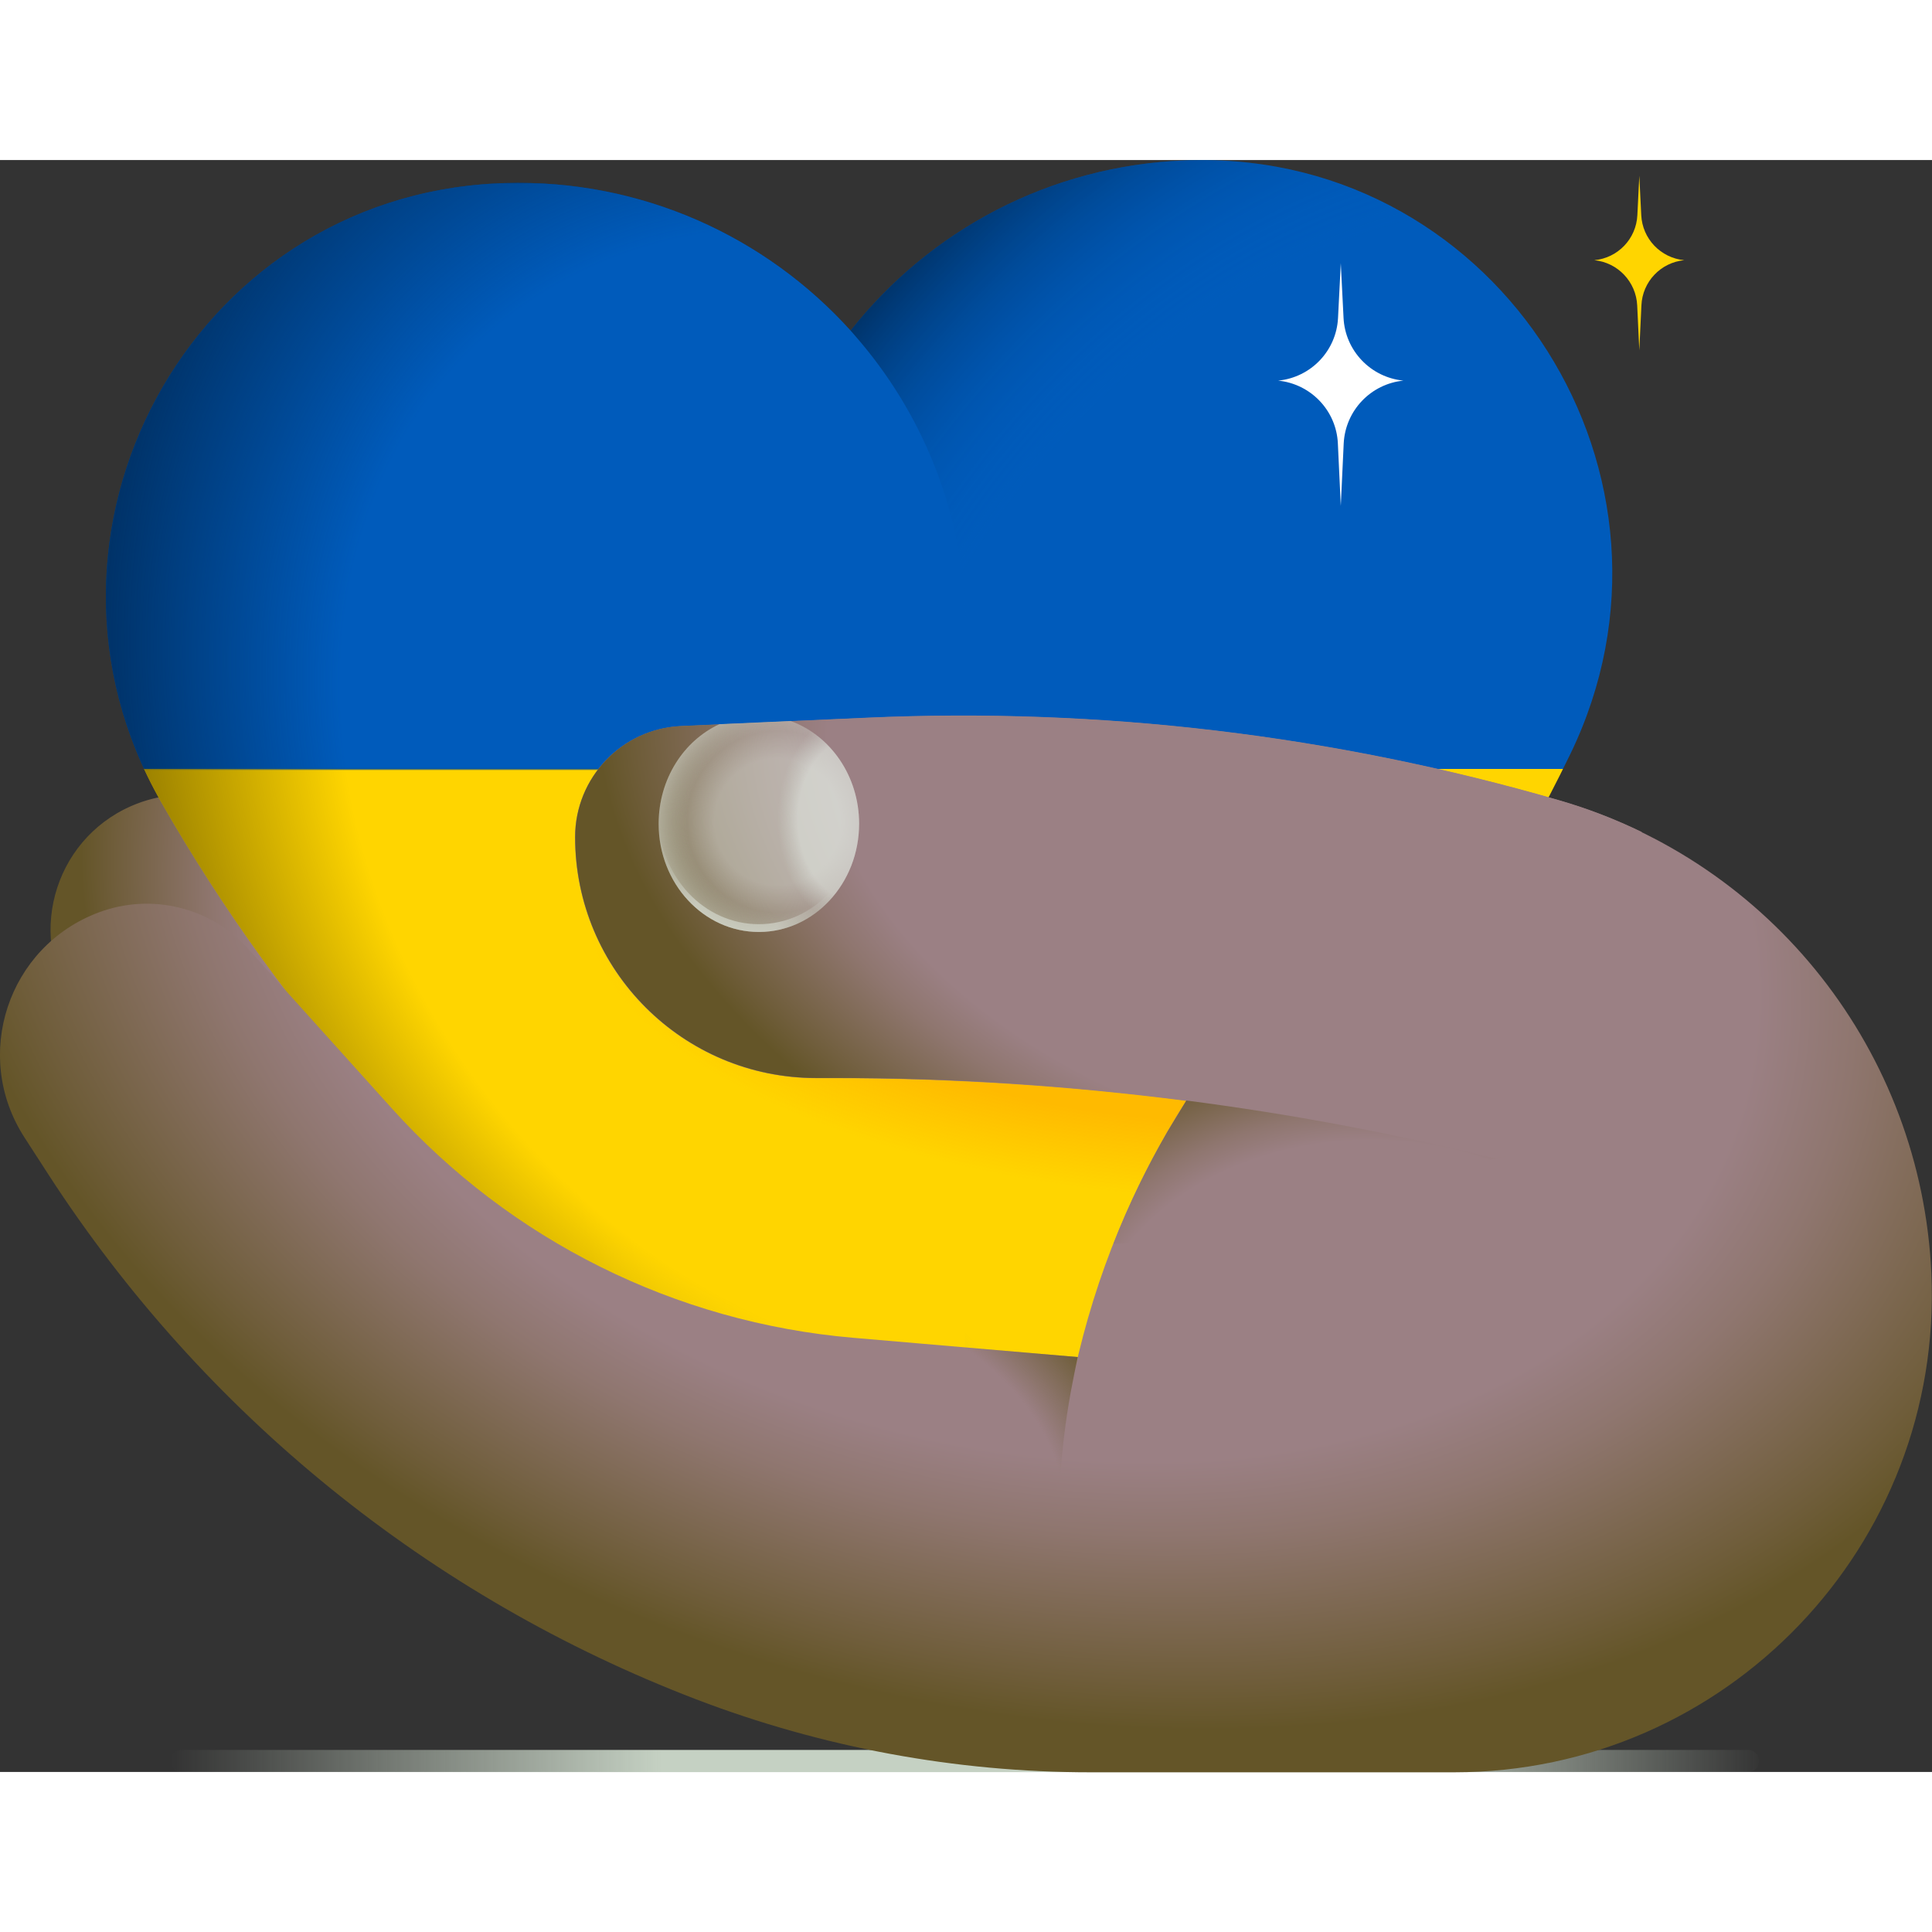 <svg width="95" height="95" version="1.1" id="Layer_1" xmlns="http://www.w3.org/2000/svg" xmlns:xlink="http://www.w3.org/1999/xlink" x="0px" y="0px"
	 viewBox="0 0 1192.1 994.6" enable-background="new 0 0 1192.1 994.6" xml:space="preserve">
<rect x="0" y="0" width="1192.1" height="994.6" fill="#333333" stroke="none"/>
<g id="Layer_121">
	<linearGradient id="SVGID_1_" gradientUnits="userSpaceOnUse" x1="105.449" y1="987.819" x2="1085.272" y2="987.819">
		<stop  offset="0" style="stop-color:#C5D1C3;stop-opacity:0"/>
		<stop  offset="0.309" style="stop-color:#C5D1C3"/>
		<stop  offset="0.374" style="stop-color:#C5D1C3"/>
		<stop  offset="0.75" style="stop-color:#C5D1C3"/>
		<stop  offset="1" style="stop-color:#C5D1C3;stop-opacity:1.428528e-02"/>
	</linearGradient>
	<path fill="url(#SVGID_1_)" d="M112,981h966.7c3.6,0,6.6,2.9,6.6,6.6v0.5c0,3.6-2.9,6.6-6.6,6.6H112c-3.6,0-6.6-2.9-6.6-6.6v-0.5
		C105.4,983.9,108.4,981,112,981z"/>
</g>
<g id="Layer_120">
	<g>
		
			<radialGradient id="SVGID_00000128479143439273336780000010831309453815378846_" cx="587.151" cy="489.191" r="558.335" gradientTransform="matrix(0.819 0.574 -0.377 0.539 290.832 -111.262)" gradientUnits="userSpaceOnUse">
			<stop  offset="0.677" style="stop-color:#9B8084"/>
			<stop  offset="0.765" style="stop-color:#8F766F"/>
			<stop  offset="0.944" style="stop-color:#6F5D3A"/>
			<stop  offset="1" style="stop-color:#645528"/>
		</radialGradient>
		<path fill="url(#SVGID_00000128479143439273336780000010831309453815378846_)" d="M737.1,703.9l-100.7-4.8
			c-78.2-3.7-151.4-39.6-202.2-99.2L284.1,423.8c-23.8-27.9-62.9-36.9-96.5-22.3l0,0c-49.1,21.3-65.6,82.8-33.7,125.8l97.9,132.4
			c70.6,95.5,173.4,162.2,289.3,187.8l182.3,40.3"/>
		
			<radialGradient id="SVGID_00000053507977053140601770000001159857314217693078_" cx="396.217" cy="520.21" r="389.226" gradientTransform="matrix(0.717 0.697 -0.525 0.54 384.887 -36.787)" gradientUnits="userSpaceOnUse">
			<stop  offset="0.677" style="stop-color:#9B8084"/>
			<stop  offset="0.765" style="stop-color:#8F766F"/>
			<stop  offset="0.944" style="stop-color:#6F5D3A"/>
			<stop  offset="1" style="stop-color:#645528"/>
		</radialGradient>
		<path fill="url(#SVGID_00000053507977053140601770000001159857314217693078_)" d="M254.9,804.8L47.5,524.3
			c-31.8-43-15.3-104.5,33.7-125.8l0,0c33.6-14.6,72.8-5.5,96.5,22.3l153.9,180.6c64,75.1,155.1,121.8,253.4,129.9l56.1,4.7"/>
	</g>
</g>
<g id="Layer_119">
</g>
<linearGradient id="SVGID_00000147204225313159826150000009553044566416256647_" gradientUnits="userSpaceOnUse" x1="530.09" y1="-88.854" x2="530.09" y2="840.665">
	<stop  offset="0.5" style="stop-color:#005BBB"/>
	<stop  offset="0.5" style="stop-color:#1565AC"/>
	<stop  offset="0.5" style="stop-color:#4B7F84"/>
	<stop  offset="0.5" style="stop-color:#A1A845"/>
	<stop  offset="0.5" style="stop-color:#FFD500"/>
</linearGradient>
<path fill="url(#SVGID_00000147204225313159826150000009553044566416256647_)" d="M524.8,105.3C573.2,43.9,647.3,3.3,731.6,0.2
	c1.6-0.1,3.2-0.1,4.8-0.1C926-3.8,1051.7,195.9,968.9,366.6l0,0c-67.6,139.4-164.5,262.5-284.2,361L549.4,839L406.9,736.9
	C280.9,646.6,176,530.2,99.2,395.7l0,0C5.2,230.9,117.3,23.3,306.8,14.4c1.6-0.1,3.2-0.1,4.8-0.2C395.8,11.7,472.4,47.3,524.8,105.3
	z"/>
<radialGradient id="SVGID_00000130618094908248718910000013514910322131781306_" cx="872.954" cy="416.86" r="615.148" gradientTransform="matrix(-0.548 0.836 -0.647 -0.424 1621.278 -136.459)" gradientUnits="userSpaceOnUse">
	<stop  offset="0.677" style="stop-color:#005BBB;stop-opacity:0"/>
	<stop  offset="0.724" style="stop-color:#0051A6;stop-opacity:7.283958e-02"/>
	<stop  offset="0.821" style="stop-color:#003770;stop-opacity:0.223"/>
	<stop  offset="0.959" style="stop-color:#000D1B;stop-opacity:0.436"/>
	<stop  offset="1" style="stop-color:#000000;stop-opacity:0.5"/>
</radialGradient>
<path fill="url(#SVGID_00000130618094908248718910000013514910322131781306_)" d="M524.8,105.3C573.2,43.9,647.3,3.3,731.6,0.2
	c1.6-0.1,3.2-0.1,4.8-0.1C926-3.8,1051.7,195.9,968.9,366.6l0,0c-67.6,139.4-164.5,262.5-284.2,361L549.4,839L406.9,736.9
	C280.9,646.6,176,530.2,99.2,395.7l0,0C5.2,230.9,117.3,23.3,306.8,14.4c1.6-0.1,3.2-0.1,4.8-0.2C395.8,11.7,472.4,47.3,524.8,105.3
	z"/>
<defs>
	<filter id="Adobe_OpacityMaskFilter" filterUnits="userSpaceOnUse" x="65.3" y="14.1" width="530.4" height="819">
		<feColorMatrix  type="matrix" values="1 0 0 0 0  0 1 0 0 0  0 0 1 0 0  0 0 0 1 0"/>
	</filter>
</defs>
<mask maskUnits="userSpaceOnUse" x="65.3" y="14.1" width="530.4" height="819" id="SVGID_00000161609620095818540110000014385493700236645305_">
	<g filter="url(#Adobe_OpacityMaskFilter)">
		<rect x="23.7" y="375.9" fill="#FFFFFF" width="696.1" height="450.7"/>
	</g>
</mask>
<radialGradient id="SVGID_00000003080765469868446690000004704232740784865966_" cx="553.205" cy="394.138" r="564.975" gradientTransform="matrix(0.655 0.755 -0.615 0.534 432.809 -233.915)" gradientUnits="userSpaceOnUse">
	<stop  offset="0.676" style="stop-color:#FFD500"/>
	<stop  offset="1" style="stop-color:#FFD500;stop-opacity:0"/>
</radialGradient>
<path mask="url(#SVGID_00000161609620095818540110000014385493700236645305_)" fill="url(#SVGID_00000003080765469868446690000004704232740784865966_)" d="
	M527.6,108.4c-0.9-1-1.8-2.1-2.7-3.1c0,0,0,0,0,0c-52.4-58.1-129-93.6-213.3-91.1c-1.6,0-3.2,0.1-4.8,0.2
	C117.3,23.3,5.2,230.9,99.2,395.7l0,0c76.8,134.6,181.7,251,307.7,341.2l134.3,96.2h15.4l39.2-32.3V282
	C593.8,215.3,568.3,154.9,527.6,108.4L527.6,108.4z"/>
<defs>
	
		<filter id="Adobe_OpacityMaskFilter_00000008827654557060352170000002853300602601274755_" filterUnits="userSpaceOnUse" x="65.3" y="14.1" width="530.4" height="819">
		<feColorMatrix  type="matrix" values="1 0 0 0 0  0 1 0 0 0  0 0 1 0 0  0 0 0 1 0"/>
	</filter>
</defs>
<mask maskUnits="userSpaceOnUse" x="65.3" y="14.1" width="530.4" height="819" id="SVGID_00000136411929451279254970000011758472352837674115_">
	<g filter="url(#Adobe_OpacityMaskFilter_00000008827654557060352170000002853300602601274755_)">
		<rect x="-42.5" y="-1.2" fill="#FFFFFF" width="686.5" height="377.1"/>
	</g>
</mask>
<radialGradient id="SVGID_00000030488224229357430560000007022649621004256703_" cx="553.205" cy="394.138" r="564.975" gradientTransform="matrix(0.655 0.755 -0.615 0.534 432.809 -233.915)" gradientUnits="userSpaceOnUse">
	<stop  offset="0.675" style="stop-color:#005BBB"/>
	<stop  offset="1" style="stop-color:#005BBB;stop-opacity:0"/>
</radialGradient>
<path mask="url(#SVGID_00000136411929451279254970000011758472352837674115_)" fill="url(#SVGID_00000030488224229357430560000007022649621004256703_)" d="
	M527.6,108.4c-0.9-1-1.8-2.1-2.7-3.1c0,0,0,0,0,0c-52.4-58.1-129-93.6-213.3-91.1c-1.6,0-3.2,0.1-4.8,0.2
	C117.3,23.3,5.2,230.9,99.2,395.7l0,0c76.8,134.6,181.7,251,307.7,341.2l134.3,96.2h15.4l39.2-32.3V282
	C593.8,215.3,568.3,154.9,527.6,108.4L527.6,108.4z"/>
<radialGradient id="SVGID_00000114752018739648296470000004508117622020743324_" cx="713.081" cy="492.803" r="351.115" gradientTransform="matrix(-0.996 -9.438939e-02 3.909027e-02 -0.412 1403.715 763.288)" gradientUnits="userSpaceOnUse">
	<stop  offset="0.677" style="stop-color:#FFA000;stop-opacity:0.5"/>
	<stop  offset="1" style="stop-color:#FFA000;stop-opacity:0"/>
</radialGradient>
<path fill="url(#SVGID_00000114752018739648296470000004508117622020743324_)" d="M524.8,105.3C573.2,43.9,647.3,3.3,731.6,0.2
	c1.6-0.1,3.2-0.1,4.8-0.1C926-3.8,1051.7,195.9,968.9,366.6l0,0c-67.6,139.4-164.5,262.5-284.2,361L549.4,839L406.9,736.9
	C280.9,646.6,176,530.2,99.2,395.7l0,0C5.2,230.9,117.3,23.3,306.8,14.4c1.6-0.1,3.2-0.1,4.8-0.2C395.8,11.7,472.4,47.3,524.8,105.3
	z"/>
<g id="Layer_118">
	<g>
		
			<radialGradient id="SVGID_00000098935968821296556990000015869436762458760863_" cx="626.479" cy="455.291" r="688.805" gradientTransform="matrix(0.961 0.276 -0.199 0.693 115.171 -33.451)" gradientUnits="userSpaceOnUse">
			<stop  offset="0.677" style="stop-color:#9B8084"/>
			<stop  offset="0.765" style="stop-color:#8F766F"/>
			<stop  offset="0.944" style="stop-color:#6F5D3A"/>
			<stop  offset="1" style="stop-color:#645528"/>
		</radialGradient>
		<path fill="url(#SVGID_00000098935968821296556990000015869436762458760863_)" d="M665,738.6l-138.6-11.9
			c-109.5-9.4-211.3-60-284.8-141.7l-88.5-98.3C130,461,93.4,452.1,61,464.2l0,0c-56.2,21-78.5,88.5-45.9,138.9l14.8,22.9
			c95.6,147.6,235.5,260.9,399.7,323.8l0,0c77.7,29.7,160.1,45,243.2,45h224.5c167.9,0,301.9-140.1,294.4-307.8v0
			c-6.1-136.4-98.4-253.8-229.5-291.8l0,0c-138.9-40.3-283.4-57.5-427.8-51l-114.1,5.1c-36.6,1.6-65.5,31.8-65.5,68.5v0
			c0,82.2,66.6,148.7,148.7,148.7h10.9c72.8,0,145.4,4.7,217.5,14c-32.7,51.1-56,107.7-68.9,167.1l-1.4,6.4"/>
		
			<radialGradient id="SVGID_00000102525599910163014050000004306876326410886537_" cx="809.67" cy="412.047" r="452.442" gradientTransform="matrix(0.961 0.276 -0.175 0.61 103.837 -63.108)" gradientUnits="userSpaceOnUse">
			<stop  offset="0.677" style="stop-color:#9B8084"/>
			<stop  offset="0.765" style="stop-color:#8F766F"/>
			<stop  offset="0.944" style="stop-color:#6F5D3A"/>
			<stop  offset="1" style="stop-color:#645528"/>
		</radialGradient>
		<path fill="url(#SVGID_00000102525599910163014050000004306876326410886537_)" d="M732,580.3c64.1,8.3,127.8,20.2,190.7,35.8
			l33.3-6.1l57-195.4c-16.1-7.8-33-14.4-50.7-19.5l0,0c-138.9-40.3-283.4-57.5-427.8-51l-114.1,5.1c-36.6,1.6-65.5,31.8-65.5,68.5v0
			c0,82.2,66.6,148.7,148.7,148.7h10.9C587.3,566.3,660,571,732,580.3C732,580.3,732,580.3,732,580.3L732,580.3z"/>
		
			<radialGradient id="SVGID_00000029745348181088823230000012742379319547705509_" cx="479.864" cy="408.32" r="91.495" gradientUnits="userSpaceOnUse">
			<stop  offset="0.426" style="stop-color:#E4EBE4"/>
			<stop  offset="1" style="stop-color:#D5E0D5;stop-opacity:0"/>
		</radialGradient>
		<path opacity="0.5" fill="url(#SVGID_00000029745348181088823230000012742379319547705509_)" d="M468.2,476.3
			c34.2,0,61.9-29.9,61.9-66.8c0-29.5-17.8-54.6-42.4-63.4l-43.8,2c-22.1,10.2-37.5,33.9-37.5,61.5
			C406.4,446.4,434.1,476.3,468.2,476.3z"/>
		
			<radialGradient id="SVGID_00000065061560464995674700000013638347124886691727_" cx="479.864" cy="408.32" r="74.531" gradientUnits="userSpaceOnUse">
			<stop  offset="0.752" style="stop-color:#D5E0D5;stop-opacity:0"/>
			<stop  offset="1" style="stop-color:#E4EBE4"/>
		</radialGradient>
		<path opacity="0.5" fill="url(#SVGID_00000065061560464995674700000013638347124886691727_)" d="M468.2,476.3
			c34.2,0,61.9-29.9,61.9-66.8c0-29.5-17.8-54.6-42.4-63.4l-43.8,2c-22.1,10.2-37.5,33.9-37.5,61.5
			C406.4,446.4,434.1,476.3,468.2,476.3z"/>
		
			<radialGradient id="SVGID_00000024697777140392712370000016546598690276103833_" cx="530.572" cy="406.562" r="50.79" gradientTransform="matrix(1 0 0 1.342 0 -138.903)" gradientUnits="userSpaceOnUse">
			<stop  offset="0.752" style="stop-color:#E4EBE4"/>
			<stop  offset="1" style="stop-color:#D5E0D5;stop-opacity:0"/>
		</radialGradient>
		<path opacity="0.5" fill="url(#SVGID_00000024697777140392712370000016546598690276103833_)" d="M468.2,476.3
			c34.2,0,61.9-29.9,61.9-66.8c0-29.5-17.8-54.6-42.4-63.4l-43.8,2c-22.1,10.2-37.5,33.9-37.5,61.5
			C406.4,446.4,434.1,476.3,468.2,476.3z"/>
		
			<radialGradient id="SVGID_00000156582269217577710730000011674185958535786172_" cx="454.79" cy="461.853" r="59.663" gradientTransform="matrix(1 0 0 1.342 0 -157.794)" gradientUnits="userSpaceOnUse">
			<stop  offset="0.426" style="stop-color:#E4EBE4"/>
			<stop  offset="1" style="stop-color:#D5E0D5;stop-opacity:0"/>
		</radialGradient>
		<path opacity="0.5" fill="url(#SVGID_00000156582269217577710730000011674185958535786172_)" d="M468.2,471.5
			c-33.5,0-60.8-28.8-61.8-64.7c0,0.9,0,1.8,0,2.7c0,36.9,27.7,66.8,61.9,66.8s61.9-29.9,61.9-66.8c0-0.9,0-1.8,0-2.7
			C529,442.8,501.7,471.5,468.2,471.5z"/>
		
			<radialGradient id="SVGID_00000116943747430036668750000011342884884805887383_" cx="842.465" cy="737.672" r="254.773" gradientTransform="matrix(1 -3.004989e-02 2.307142e-02 0.767 -16.639 196.881)" gradientUnits="userSpaceOnUse">
			<stop  offset="0.677" style="stop-color:#9B8084"/>
			<stop  offset="0.765" style="stop-color:#8F766F"/>
			<stop  offset="0.944" style="stop-color:#6F5D3A"/>
			<stop  offset="1" style="stop-color:#645528"/>
		</radialGradient>
		<path fill="url(#SVGID_00000116943747430036668750000011342884884805887383_)" d="M922.7,616.1c-62.9-15.6-126.6-27.5-190.7-35.8
			l-11.3,18.6c-13,22.4-24.3,45.7-33.7,69.8C761,666.7,922.7,616.1,922.7,616.1L922.7,616.1z"/>
		<g>
			
				<radialGradient id="SVGID_00000149378180794364398320000000672607835286834572_" cx="505.012" cy="820.647" r="219.703" gradientTransform="matrix(0.961 0.276 -0.212 0.738 193.829 75.537)" gradientUnits="userSpaceOnUse">
				<stop  offset="0.706" style="stop-color:#645528;stop-opacity:0"/>
				<stop  offset="1" style="stop-color:#645528"/>
			</radialGradient>
			<path fill="url(#SVGID_00000149378180794364398320000000672607835286834572_)" d="M665,738.6l-138.6-11.9
				c-16.2-1.4-32.3-3.7-48.1-6.9V839h173.4l3.5-38.6c1.6-17.8,4.3-35.5,8-52.9l-1.4,6.4L665,738.6z"/>
			
				<radialGradient id="SVGID_00000098923303716518812030000014173130467716319912_" cx="664.124" cy="741.38" r="5.905" gradientTransform="matrix(0.961 0.276 -0.212 0.738 183.206 10.779)" gradientUnits="userSpaceOnUse">
				<stop  offset="0.677" style="stop-color:#9B8084"/>
				<stop  offset="0.765" style="stop-color:#8F766F"/>
				<stop  offset="0.944" style="stop-color:#6F5D3A"/>
				<stop  offset="1" style="stop-color:#645528"/>
			</radialGradient>
			<path fill="url(#SVGID_00000098923303716518812030000014173130467716319912_)" d="M663.1,747.4c0.6-2.6,1.2-5.2,1.8-7.8
				C664.3,742.2,663.7,744.8,663.1,747.4z"/>
		</g>
	</g>
</g>
<g id="Layer_117">
	<g>
		<path fill="#FFFFFF" d="M865.9,136.1l0.1,0l0,0c-20.2,2-35.9,18.5-36.9,38.8l-1.8,38.5l-1.8-38.5c-0.9-20.3-16.7-36.8-36.9-38.8h0
			l0.1,0c20.2-2,35.9-18.4,36.9-38.7l1.7-33.8l1.7,33.8C830,117.6,845.7,134.1,865.9,136.1z"/>
		<path fill="#FFD500" d="M1039.2,61.8L1039.2,61.8L1039.2,61.8c-14.5,1.4-25.8,13.3-26.4,27.9l-1.3,27.7l-1.3-27.7
			c-0.7-14.6-12-26.5-26.5-27.9v0l0.1,0c14.5-1.4,25.8-13.2,26.5-27.8l1.2-24.3l1.2,24.3C1013.4,48.6,1024.7,60.4,1039.2,61.8z"/>
	</g>
</g>
</svg>
